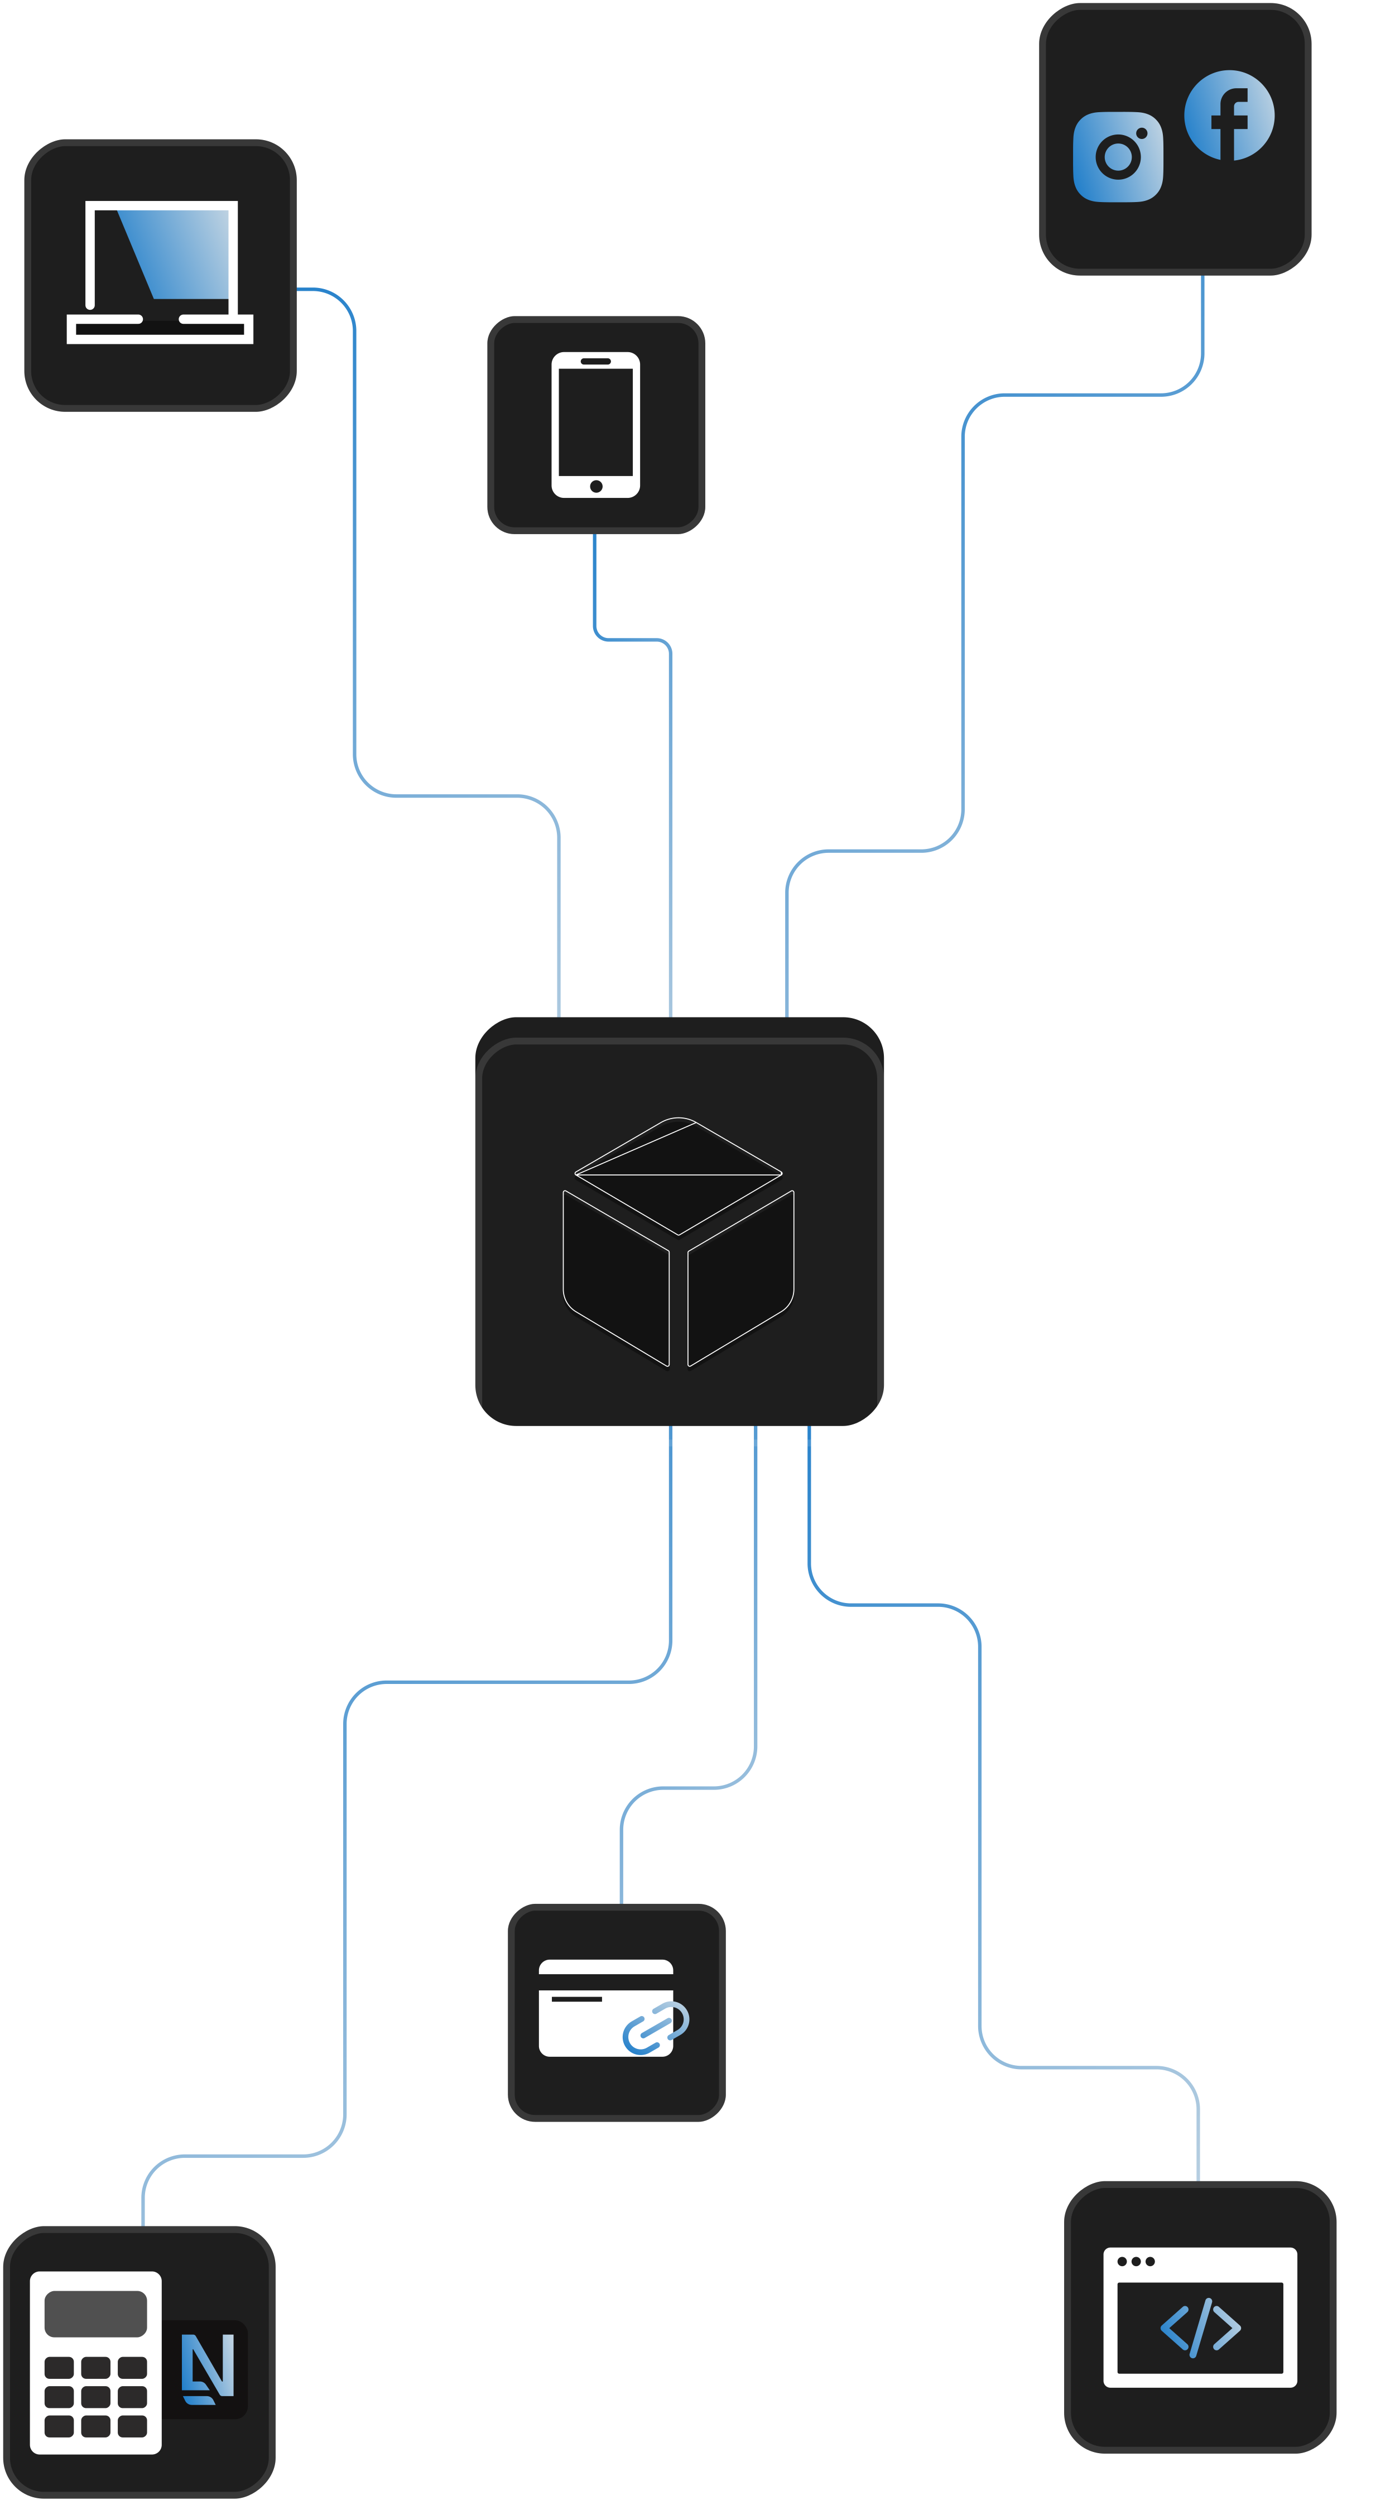 <svg xmlns="http://www.w3.org/2000/svg" width="312" height="559" fill="none"><path stroke="url(#a)" stroke-width=".777" d="M268 512.684V471.64a9.33 9.33 0 0 0-9.33-9.33h-30.195a9.33 9.33 0 0 1-9.33-9.33v-84.765a9.33 9.33 0 0 0-9.33-9.33H190.33a9.33 9.33 0 0 1-9.33-9.33v-60.871"/><path stroke="url(#b)" stroke-width=".777" d="M169 297.684v92.792a9.33 9.33 0 0 1-9.33 9.33h-11.34a9.33 9.33 0 0 0-9.33 9.33v36.548"/><path stroke="url(#c)" stroke-width=".777" d="M32 504.683v-13.26a9.33 9.33 0 0 1 9.33-9.33h26.481a9.33 9.33 0 0 0 9.33-9.33v-87.298a9.33 9.33 0 0 1 9.33-9.33h54.199a9.33 9.33 0 0 0 9.33-9.33v-68.122"/><path stroke="url(#d)" stroke-width=".777" d="M133 93.683v46.279a3.11 3.11 0 0 0 3.11 3.11h10.78a3.11 3.11 0 0 1 3.11 3.11v118.501"/><path stroke="url(#e)" stroke-width=".777" d="M32 64.683h37.978a9.33 9.33 0 0 1 9.33 9.33v94.641a9.33 9.33 0 0 0 9.33 9.33h27.032a9.33 9.33 0 0 1 9.33 9.33v78.369"/><path stroke="url(#f)" stroke-width=".777" d="M269 41.683v37.314a9.33 9.33 0 0 1-9.33 9.33h-34.95a9.33 9.33 0 0 0-9.33 9.33v83.306a9.33 9.33 0 0 1-9.33 9.33h-20.73a9.33 9.33 0 0 0-9.33 9.33v66.06"/><g filter="url(#g)"><rect width="91.396" height="91.396" x="197.708" y="232.011" fill="#1E1E1E" rx="9.14" transform="rotate(90 197.708 232.011)"/></g><rect width="89.873" height="89.873" x="196.946" y="232.772" stroke="#fff" stroke-opacity=".12" stroke-width="1.523" rx="8.378" transform="rotate(90 196.946 232.772)"/><g filter="url(#h)"><path fill="#121212" d="M174.792 262.804a.501.501 0 0 0 .247-.43.5.5 0 0 0-.247-.43l-19.016-11.048a7.985 7.985 0 0 0-8.009 0l-19.012 11.048a.5.5 0 0 0 0 .86l22.768 13.394a.5.5 0 0 0 .506 0l22.763-13.394Zm-48.168 3.388a.498.498 0 0 0-.747.434v21.649a5.976 5.976 0 0 0 2.968 5.153l20.188 12.105a.497.497 0 0 0 .747-.431v-25.117a.5.5 0 0 0-.249-.431l-22.907-13.362Zm27.14 13.88v25.024c0 .087.024.173.067.249a.507.507 0 0 0 .431.248.501.501 0 0 0 .249-.066l20.188-12.105a5.977 5.977 0 0 0 2.969-5.147v-21.649a.492.492 0 0 0-.068-.248.49.49 0 0 0-.431-.248.49.49 0 0 0-.248.067l-22.908 13.445a.501.501 0 0 0-.249.43Z"/></g><path stroke="#fff" stroke-width=".213" d="M174.738 262.712a.39.39 0 0 0 .142-.533.397.397 0 0 0-.142-.143v.676Zm0 0-22.763 13.394a.396.396 0 0 1-.397 0h-.001l-22.768-13.394m45.929 0h-45.929m0 0a.39.39 0 0 1-.142-.533.39.39 0 0 1 .142-.143l19.012-11.048a7.874 7.874 0 0 1 7.902 0l-26.914 11.724Zm26.914-11.724 19.015 11.048-19.015-11.048Zm-29.739 15.638a.389.389 0 0 1 .39-.394.4.4 0 0 1 .197.052l22.907 13.362a.392.392 0 0 1 .196.339v25.117a.387.387 0 0 1-.196.339.396.396 0 0 1-.39 0h-.001L128.9 293.337l-.001-.001a5.863 5.863 0 0 1-2.915-5.061v-21.649Zm48.661 26.704h-.001l-20.186 12.104-.001.001a.39.39 0 0 1-.586-.339v-25.024a.386.386 0 0 1 .196-.337v-.001l22.907-13.445h.001a.39.39 0 0 1 .586.338v21.648a5.872 5.872 0 0 1-2.916 5.055Z"/><rect width="60.931" height="60.931" x="293.34" y=".683" fill="#1E1E1E" rx="9.14" transform="rotate(90 293.34 .683)"/><rect width="59.407" height="59.407" x="292.578" y="1.445" stroke="#fff" stroke-opacity=".12" stroke-width="1.523" rx="8.378" transform="rotate(90 292.578 1.445)"/><path fill="url(#i)" d="M285.095 25.816c0-5.593-4.529-10.132-10.108-10.132-5.579 0-10.107 4.54-10.107 10.132 0 4.905 3.477 8.988 8.086 9.93v-6.89h-2.022v-3.04h2.022v-2.533a3.546 3.546 0 0 1 3.537-3.546h2.527v3.04h-2.021c-.556 0-1.011.456-1.011 1.013v2.026h3.032v3.04h-3.032V35.9c5.104-.507 9.097-4.824 9.097-10.083Z"/><path fill="url(#j)" d="M251.146 25.014a87.5 87.5 0 0 1 2.213.023l.196.007c.226.008.45.018.719.03 1.076.05 1.81.22 2.453.47a4.928 4.928 0 0 1 1.791 1.166 4.964 4.964 0 0 1 1.166 1.79c.249.645.419 1.378.47 2.455.012.269.022.492.03.72l.006.195c.015.498.021 1.075.023 2.212l.001.754v1.324c.003.737-.005 1.474-.023 2.211l-.006.197c-.008.227-.018.45-.03.72-.051 1.076-.223 1.808-.471 2.453a4.931 4.931 0 0 1-1.166 1.791 4.96 4.96 0 0 1-1.791 1.166c-.643.25-1.377.419-2.453.47a73.77 73.77 0 0 1-.719.03l-.196.006a82.28 82.28 0 0 1-2.213.023l-.754.001h-1.323a79.577 79.577 0 0 1-2.212-.023l-.196-.006-.72-.031c-1.075-.051-1.809-.22-2.454-.47a4.95 4.95 0 0 1-1.79-1.166 4.962 4.962 0 0 1-1.166-1.79c-.25-.645-.419-1.378-.47-2.455a86.35 86.35 0 0 1-.03-.72l-.005-.196A81.516 81.516 0 0 1 240 36.16v-2.078c-.002-.737.005-1.474.023-2.212l.007-.196c.008-.227.018-.45.03-.72.051-1.076.22-1.809.47-2.453a4.943 4.943 0 0 1 1.168-1.791 4.954 4.954 0 0 1 1.789-1.166c.645-.25 1.378-.42 2.454-.47.269-.012.493-.022.72-.03l.196-.006a79.895 79.895 0 0 1 2.211-.023l2.078-.001Zm-1.039 5.053a5.053 5.053 0 1 0 0 10.107 5.053 5.053 0 0 0 0-10.107Zm0 2.022a3.032 3.032 0 1 1 0 6.064 3.032 3.032 0 0 1 .001-6.064m5.306-3.538a1.263 1.263 0 1 0 0 2.525 1.263 1.263 0 0 0 0-2.525Z"/><rect width="60.931" height="60.931" x="66.374" y="31.148" fill="#1E1E1E" rx="9.14" transform="rotate(90 66.374 31.148)"/><rect width="59.407" height="59.407" x="65.612" y="31.91" stroke="#fff" stroke-opacity=".12" stroke-width="1.523" rx="8.378" transform="rotate(90 65.612 31.91)"/><path fill="#121212" d="M15.977 71.721H55.63v4.174H15.977z"/><path fill="url(#k)" d="M25.718 45.981h26.435v20.87h-17.74l-8.695-20.87Z"/><path stroke="#fff" stroke-linecap="round" stroke-width="2.087" d="M20.15 68.242V45.981h32.001v24.696M41.021 71.372H55.63v4.522H15.977v-4.522h14.957"/><rect width="48.745" height="48.745" x="157.745" y="70.683" fill="#1E1E1E" rx="6.093" transform="rotate(90 157.745 70.683)"/><rect width="47.221" height="47.221" x="156.983" y="71.445" stroke="#fff" stroke-opacity=".12" stroke-width="1.523" rx="5.331" transform="rotate(90 156.983 71.445)"/><path fill="#fff" fill-rule="evenodd" d="M126.159 78.717a2.796 2.796 0 0 0-2.796 2.795v27.024a2.796 2.796 0 0 0 2.796 2.796h14.21a2.796 2.796 0 0 0 2.796-2.796V81.512a2.796 2.796 0 0 0-2.796-2.795h-14.21Zm15.376 3.728h-16.541v23.995h16.541V82.445Zm-11.649-1.632c0-.386.313-.698.699-.698h5.359a.698.698 0 0 1 0 1.397h-5.359a.699.699 0 0 1-.699-.699Zm3.494 29.353a1.397 1.397 0 1 0 .001-2.795 1.397 1.397 0 0 0-.001 2.795Z" clip-rule="evenodd"/><rect width="60.931" height="60.931" x="61.645" y="497.749" fill="#1E1E1E" rx="9.14" transform="rotate(90 61.645 497.749)"/><rect width="59.407" height="59.407" x="60.883" y="498.511" stroke="#fff" stroke-opacity=".12" stroke-width="1.523" rx="8.378" transform="rotate(90 60.883 498.511)"/><rect width="34.01" height="22.138" x="21.431" y="518.789" fill="#131111" rx="2.888"/><rect width="6.417" height="4.171" x="24.319" y="525.206" fill="url(#l)" rx=".963"/><rect width="6.417" height="4.171" x="24.319" y="525.206" fill="url(#m)" rx=".963"/><path fill="url(#n)" d="M49.833 521.997v10.404a.112.112 0 0 1-.112.11.115.115 0 0 1-.054-.017.107.107 0 0 1-.04-.039l-5.848-10.13a.666.666 0 0 0-.58-.328h-2.516v12.445h6.23l-.852-1.252a1.62 1.62 0 0 0-.587-.523 1.66 1.66 0 0 0-.77-.189h-1.618v-7.145a.07.07 0 0 1 .005-.028.066.066 0 0 1 .017-.024.064.064 0 0 1 .024-.016.072.072 0 0 1 .03-.006c.012 0 .025.004.037.01a.082.082 0 0 1 .027.027l5.913 10.13a.66.66 0 0 0 .578.326h2.517v-13.755h-2.401Z"/><path fill="url(#o)" d="M48.244 537.718h-5.343c-.306 0-.605-.084-.865-.243a1.604 1.604 0 0 1-.602-.655l-.53-1.067h5.343c.306 0 .605.084.864.243.26.159.468.386.602.655l.531 1.067Z"/><path fill="#fff" d="M8.877 548.812a2.183 2.183 0 0 1-2.183-2.183v-36.572c0-1.206.978-2.183 2.183-2.183h25.11c1.206 0 2.183.977 2.183 2.183v36.572a2.183 2.183 0 0 1-2.183 2.183H8.877Z"/><rect width="10.371" height="22.926" x="9.968" y="522.61" fill="#505050" rx="2.183" transform="rotate(-90 9.968 522.61)"/><rect width="4.913" height="6.55" x="9.968" y="544.99" fill="#2C2A2A" rx="1.092" transform="rotate(-90 9.968 544.99)"/><rect width="4.913" height="6.55" x="9.968" y="538.441" fill="#2C2A2A" rx="1.092" transform="rotate(-90 9.968 538.441)"/><rect width="4.913" height="6.55" x="9.968" y="531.889" fill="#2C2A2A" rx="1.092" transform="rotate(-90 9.968 531.889)"/><rect width="4.913" height="6.55" x="18.157" y="544.99" fill="#2C2A2A" rx="1.092" transform="rotate(-90 18.157 544.99)"/><rect width="4.913" height="6.55" x="18.157" y="538.441" fill="#2C2A2A" rx="1.092" transform="rotate(-90 18.157 538.441)"/><rect width="4.913" height="6.55" x="18.157" y="531.889" fill="#2C2A2A" rx="1.092" transform="rotate(-90 18.157 531.889)"/><rect width="4.913" height="6.55" x="26.343" y="544.99" fill="#2C2A2A" rx="1.092" transform="rotate(-90 26.343 544.99)"/><rect width="4.913" height="6.55" x="26.343" y="538.441" fill="#2C2A2A" rx="1.092" transform="rotate(-90 26.343 538.441)"/><rect width="4.913" height="6.55" x="26.343" y="531.889" fill="#2C2A2A" rx="1.092" transform="rotate(-90 26.343 531.889)"/><rect width="48.745" height="48.745" x="162.34" y="425.683" fill="#1E1E1E" rx="6.093" transform="rotate(90 162.34 425.683)"/><rect width="47.221" height="47.221" x="161.579" y="426.445" stroke="#fff" stroke-opacity=".12" stroke-width="1.523" rx="5.331" transform="rotate(90 161.579 426.445)"/><path fill="#fff" fill-rule="evenodd" d="M120.535 440.57a2.412 2.412 0 0 1 2.412-2.412h25.21a2.412 2.412 0 0 1 2.412 2.412v16.887a2.412 2.412 0 0 1-2.412 2.412h-25.21a2.412 2.412 0 0 1-2.412-2.412v-12.423h30.034v-3.619h-30.034v-.845Zm14.113 5.91H123.43v1.085h11.218v-1.085Z" clip-rule="evenodd"/><path fill="url(#p)" fill-rule="evenodd" d="M141.913 453.076a2.755 2.755 0 0 0 .665 5.05c.707.19 1.46.09 2.094-.275l1.96-1.131a.636.636 0 1 1 .637 1.102l-1.96 1.131a4.035 4.035 0 0 1-5.509-1.475 4.03 4.03 0 0 1 1.476-5.504l1.961-1.132a.637.637 0 0 1 .636 1.102l-1.96 1.132Zm4.031-3.061a.637.637 0 0 1 .233-.869l1.961-1.131a4.035 4.035 0 0 1 5.508 1.475 4.023 4.023 0 0 1-1.476 5.504l-1.96 1.131a.636.636 0 1 1-.637-1.102l1.961-1.131a2.76 2.76 0 0 0 1.009-3.766 2.756 2.756 0 0 0-3.768-1.009l-1.961 1.131a.638.638 0 0 1-.87-.233Zm-2.612 5.425a.635.635 0 0 1 .233-.869l5.741-3.312a.636.636 0 1 1 .637 1.102l-5.741 3.312a.636.636 0 0 1-.87-.233Z" clip-rule="evenodd"/><rect width="60.931" height="60.931" x="298.931" y="487.684" fill="#1E1E1E" rx="9.14" transform="rotate(90 298.931 487.684)"/><rect width="59.407" height="59.407" x="298.169" y="488.445" stroke="#fff" stroke-opacity=".12" stroke-width="1.523" rx="8.378" transform="rotate(90 298.169 488.445)"/><path fill="#fff" fill-rule="evenodd" d="M246.807 504.074c0-.852.69-1.543 1.543-1.543h40.273c.852 0 1.543.691 1.543 1.543v28.258c0 .852-.691 1.543-1.543 1.543H248.35a1.543 1.543 0 0 1-1.543-1.543v-28.258Zm3.134 6.679c0-.213.172-.386.385-.386h36.319c.213 0 .386.173.386.386v19.602a.385.385 0 0 1-.386.385h-36.319a.385.385 0 0 1-.385-.385v-19.602Zm1.044-4.043a1.045 1.045 0 1 0 0-2.09 1.045 1.045 0 0 0 0 2.09Zm4.18-1.045a1.045 1.045 0 1 1-2.09 0 1.045 1.045 0 0 1 2.09 0Zm2.09 1.045a1.045 1.045 0 1 0 0-2.09 1.045 1.045 0 0 0 0 2.09Z" clip-rule="evenodd"/><path fill="url(#q)" d="M265.044 525.511a.763.763 0 0 1-.508-.194l-4.706-4.173a.79.79 0 0 1 0-1.178l4.706-4.173a.763.763 0 0 1 1.089.074.79.79 0 0 1-.072 1.104l-4.043 3.584 4.042 3.584a.787.787 0 0 1-.068 1.232.767.767 0 0 1-.44.14Zm7.059 0a.768.768 0 0 1-.724-.508.787.787 0 0 1 .215-.864l4.042-3.584-4.042-3.584a.79.79 0 0 1-.072-1.104.764.764 0 0 1 1.089-.074l4.706 4.173a.778.778 0 0 1 .194.912.774.774 0 0 1-.194.266l-4.706 4.173a.763.763 0 0 1-.508.194Zm-5.294 1.788a.761.761 0 0 1-.619-.315.789.789 0 0 1-.121-.691l3.529-11.923a.79.79 0 0 1 .369-.482.772.772 0 0 1 1.147.62.792.792 0 0 1-.037.309l-3.529 11.923a.77.77 0 0 1-.739.559Z"/><defs><linearGradient id="a" x1="181" x2="322.266" y1="288.684" y2="470.527" gradientUnits="userSpaceOnUse"><stop stop-color="#187AC9"/><stop offset="1" stop-color="#C5D6E3"/></linearGradient><linearGradient id="b" x1="139" x2="228.179" y1="297.684" y2="357.595" gradientUnits="userSpaceOnUse"><stop stop-color="#187AC9"/><stop offset="1" stop-color="#C5D6E3"/></linearGradient><linearGradient id="c" x1="32" x2="142.57" y1="298.683" y2="508.597" gradientUnits="userSpaceOnUse"><stop stop-color="#187AC9"/><stop offset="1" stop-color="#C5D6E3"/></linearGradient><linearGradient id="d" x1="133" x2="199.16" y1="93.683" y2="115.482" gradientUnits="userSpaceOnUse"><stop stop-color="#187AC9"/><stop offset="1" stop-color="#C5D6E3"/></linearGradient><linearGradient id="e" x1="32" x2="151.715" y1="64.683" y2="248.262" gradientUnits="userSpaceOnUse"><stop stop-color="#187AC9"/><stop offset="1" stop-color="#C5D6E3"/></linearGradient><linearGradient id="f" x1="176" x2="314.669" y1="41.683" y2="232.494" gradientUnits="userSpaceOnUse"><stop stop-color="#187AC9"/><stop offset="1" stop-color="#C5D6E3"/></linearGradient><linearGradient id="i" x1="264.88" x2="288.998" y1="35.899" y2="28.621" gradientUnits="userSpaceOnUse"><stop stop-color="#187AC9"/><stop offset="1" stop-color="#C5D6E3"/></linearGradient><linearGradient id="j" x1="240" x2="264.118" y1="45.229" y2="37.952" gradientUnits="userSpaceOnUse"><stop stop-color="#187AC9"/><stop offset="1" stop-color="#C5D6E3"/></linearGradient><linearGradient id="k" x1="25.718" x2="55.743" y1="66.851" y2="55.375" gradientUnits="userSpaceOnUse"><stop stop-color="#187AC9"/><stop offset="1" stop-color="#C5D6E3"/></linearGradient><linearGradient id="l" x1="27.406" x2="30.488" y1="525.206" y2="529.381" gradientUnits="userSpaceOnUse"><stop stop-color="#EDECEC"/><stop offset="1" stop-color="#C4C4C4"/></linearGradient><linearGradient id="m" x1="27.406" x2="30.488" y1="525.206" y2="529.381" gradientUnits="userSpaceOnUse"><stop stop-color="#6D6D6D"/><stop offset="1" stop-color="#131111"/></linearGradient><linearGradient id="n" x1="40.683" x2="55.014" y1="537.718" y2="534.542" gradientUnits="userSpaceOnUse"><stop stop-color="#187AC9"/><stop offset="1" stop-color="#C5D6E3"/></linearGradient><linearGradient id="o" x1="40.683" x2="55.014" y1="537.718" y2="534.542" gradientUnits="userSpaceOnUse"><stop stop-color="#187AC9"/><stop offset="1" stop-color="#C5D6E3"/></linearGradient><linearGradient id="p" x1="141.817" x2="150.497" y1="460.968" y2="445.369" gradientUnits="userSpaceOnUse"><stop stop-color="#187AC9"/><stop offset="1" stop-color="#C5D6E3"/></linearGradient><linearGradient id="q" x1="259.566" x2="279.749" y1="527.299" y2="519.18" gradientUnits="userSpaceOnUse"><stop stop-color="#187AC9"/><stop offset="1" stop-color="#C5D6E3"/></linearGradient><filter id="g" width="91.396" height="95.966" x="106.312" y="227.441" color-interpolation-filters="sRGB" filterUnits="userSpaceOnUse"><feFlood flood-opacity="0" result="BackgroundImageFix"/><feBlend in="SourceGraphic" in2="BackgroundImageFix" result="shape"/><feColorMatrix in="SourceAlpha" result="hardAlpha" values="0 0 0 0 0 0 0 0 0 0 0 0 0 0 0 0 0 0 127 0"/><feOffset dy="-4.57"/><feGaussianBlur stdDeviation="4.341"/><feComposite in2="hardAlpha" k2="-1" k3="1" operator="arithmetic"/><feColorMatrix values="0 0 0 0 1 0 0 0 0 1 0 0 0 0 1 0 0 0 0.25 0"/><feBlend in2="shape" result="effect1_innerShadow_1_6536"/></filter><filter id="h" width="56.771" height="56.278" x="123.387" y="249.819" color-interpolation-filters="sRGB" filterUnits="userSpaceOnUse"><feFlood flood-opacity="0" result="BackgroundImageFix"/><feBlend in="SourceGraphic" in2="BackgroundImageFix" result="shape"/><feColorMatrix in="SourceAlpha" result="hardAlpha" values="0 0 0 0 0 0 0 0 0 0 0 0 0 0 0 0 0 0 127 0"/><feOffset dx="2.49" dy=".498"/><feGaussianBlur stdDeviation="1.369"/><feComposite in2="hardAlpha" k2="-1" k3="1" operator="arithmetic"/><feColorMatrix values="0 0 0 0 1 0 0 0 0 1 0 0 0 0 1 0 0 0 0.32 0"/><feBlend in2="shape" result="effect1_innerShadow_1_6536"/><feColorMatrix in="SourceAlpha" result="hardAlpha" values="0 0 0 0 0 0 0 0 0 0 0 0 0 0 0 0 0 0 127 0"/><feOffset dx="-2.49" dy=".498"/><feGaussianBlur stdDeviation="1.369"/><feComposite in2="hardAlpha" k2="-1" k3="1" operator="arithmetic"/><feColorMatrix values="0 0 0 0 1 0 0 0 0 1 0 0 0 0 1 0 0 0 0.32 0"/><feBlend in2="effect1_innerShadow_1_6536" result="effect2_innerShadow_1_6536"/></filter></defs></svg>